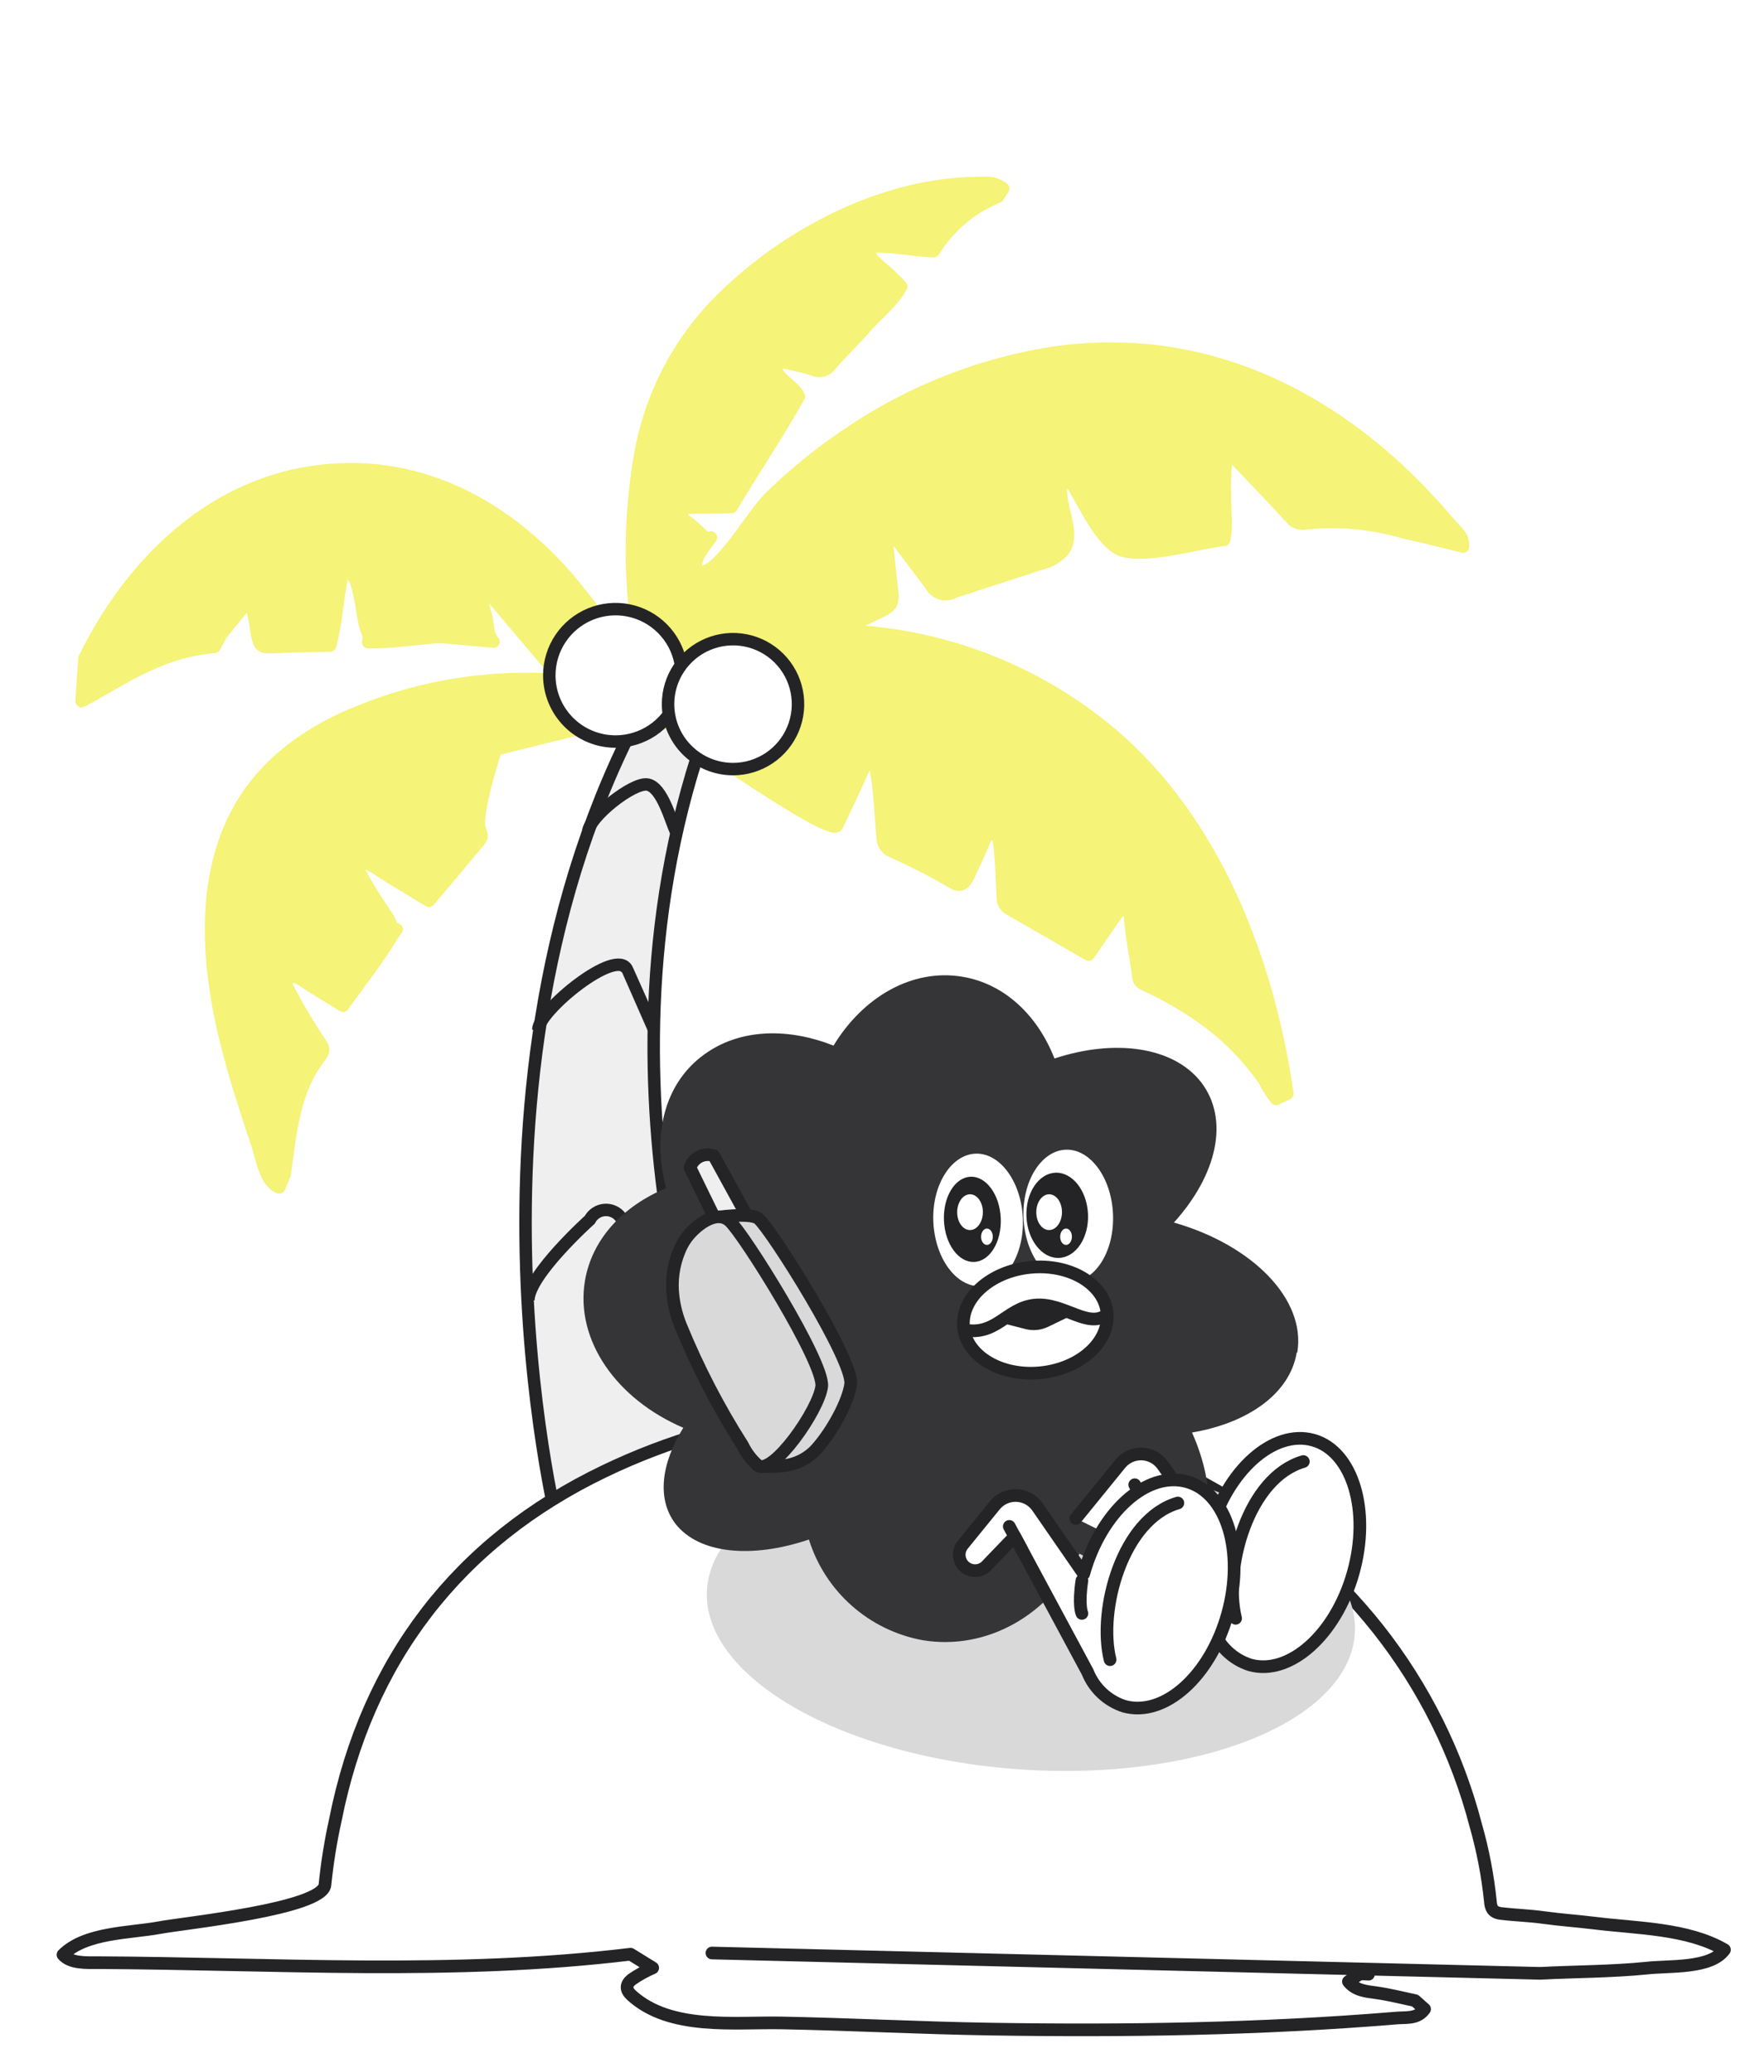 <svg width="223" height="262" viewBox="0 0 223 262" fill="none" xmlns="http://www.w3.org/2000/svg">
<g filter="url(#filter0_d_4052_966)">
<path d="M91.577 80.395L83.943 80.887C55.217 128.108 70.495 188.895 70.495 188.895L79.004 195.349L100.165 180.956L90.809 176.096C90.809 176.096 72.118 129.141 91.272 83.081L86.963 76.598L83.943 80.887" fill="#EFEFEF"/>
<path d="M91.577 80.395L83.943 80.887M83.943 80.887C55.217 128.108 70.495 188.895 70.495 188.895L79.004 195.349L100.165 180.956L90.809 176.096C90.809 176.096 72.118 129.141 91.272 83.081L86.963 76.598L83.943 80.887Z" stroke="#242427" stroke-width="1.574" stroke-miterlimit="10"/>
<path d="M171.251 203.806C172.251 193.296 150.771 182.656 123.251 180.026C95.731 177.396 72.641 183.776 71.631 194.286C70.621 204.796 92.111 215.426 119.631 218.056C147.151 220.686 170.251 214.306 171.251 203.806Z" fill="white"/>
<path d="M173.002 245.616C172.562 245.616 172.082 245.466 171.662 245.736L170.462 246.546C171.342 247.676 172.732 247.796 173.952 247.956C175.622 248.186 177.242 248.606 178.892 248.956L180.092 250.026C179.152 251.376 177.592 251.026 176.342 251.176C159.342 252.576 142.252 252.826 125.192 252.556C116.382 252.416 107.592 251.946 98.792 251.776C92.792 251.666 84.722 252.716 79.852 248.296C79.092 247.606 79.072 246.936 79.852 246.296C80.688 245.716 81.579 245.22 82.512 244.816L79.712 243.086C57.382 245.796 34.712 244.266 12.282 244.156C10.932 244.156 8.922 244.266 7.962 243.156C10.822 240.306 16.402 240.426 20.172 239.726C23.272 239.146 40.842 237.366 41.082 234.296C41.359 231.553 41.796 228.828 42.392 226.136C46.392 205.956 57.882 190.916 76.392 182.026C108.772 166.436 151.392 173.136 174.222 201.976C180.009 209.306 184.211 217.758 186.562 226.796C187.461 229.946 188.08 233.168 188.412 236.426C188.472 237.236 188.692 237.806 189.732 237.936C191.522 238.156 193.312 238.196 195.092 238.446C197.262 238.746 199.462 238.896 201.652 239.166C206.882 239.816 213.352 239.806 218.002 242.526C216.252 244.956 211.002 244.526 208.182 244.846C203.692 245.296 199.182 245.276 194.682 245.506L90.002 242.936" fill="white"/>
<path d="M173.002 245.616C172.562 245.616 172.082 245.466 171.662 245.736L170.462 246.546C171.342 247.676 172.732 247.796 173.952 247.956C175.622 248.186 177.242 248.606 178.892 248.956L180.092 250.026C179.152 251.376 177.592 251.026 176.342 251.176C159.342 252.576 142.252 252.826 125.192 252.556C116.382 252.416 107.592 251.946 98.792 251.776C92.792 251.666 84.722 252.716 79.852 248.296C79.092 247.606 79.072 246.936 79.852 246.296C80.688 245.716 81.579 245.22 82.512 244.816L79.712 243.086C57.382 245.796 34.712 244.266 12.282 244.156C10.932 244.156 8.922 244.266 7.962 243.156C10.822 240.306 16.402 240.426 20.172 239.726C23.272 239.146 40.842 237.366 41.082 234.296C41.359 231.553 41.796 228.828 42.392 226.136C46.392 205.956 57.882 190.916 76.392 182.026C108.772 166.436 151.392 173.136 174.222 201.976C180.009 209.306 184.211 217.758 186.562 226.796C187.461 229.946 188.08 233.168 188.412 236.426C188.472 237.236 188.692 237.806 189.732 237.936C191.522 238.156 193.312 238.196 195.092 238.446C197.262 238.746 199.462 238.896 201.652 239.166C206.882 239.816 213.352 239.806 218.002 242.526C216.252 244.956 211.002 244.526 208.182 244.846C203.692 245.296 199.182 245.276 194.682 245.506L90.002 242.936" stroke="#242427" stroke-width="1.6" stroke-linecap="round" stroke-linejoin="round"/>
<ellipse cx="130.324" cy="199.768" rx="41.047" ry="20" transform="rotate(3.938 130.324 199.768)" fill="#D9D9D9"/>
<path d="M86.089 159.471L78.415 149.85C78.175 149.549 77.864 149.313 77.509 149.163C77.155 149.013 76.769 148.954 76.386 148.991C76.003 149.028 75.635 149.161 75.316 149.376C74.997 149.591 74.737 149.882 74.559 150.223C74.559 150.223 66.797 157.208 66.797 160.415" stroke="#242427" stroke-width="1.574" stroke-miterlimit="10"/>
<path d="M82.664 126.199C82.664 126.199 79.28 118.634 79.28 118.614C77.971 115.663 68.045 123.809 68.045 126.199" stroke="#242427" stroke-width="1.574" stroke-miterlimit="10"/>
<path d="M85.478 101.212C84.76 99.658 83.717 95.555 81.877 95.201C80.038 94.847 74.361 99.373 74.361 101.212" stroke="#242427" stroke-width="1.574" stroke-miterlimit="10"/>
<path d="M102.604 78.187C97.351 77.397 87.47 82.993 84.36 85.326L83.113 85.772C83.435 86.546 83.99 87.201 84.701 87.645C86.711 88.982 105.123 101.954 105.826 100.373C106.911 98.058 108.012 95.778 109.072 93.409C109.148 93.175 109.275 92.96 109.445 92.78C109.614 92.601 109.822 92.462 110.052 92.372L110.744 93.221C111.235 96.11 111.302 99.025 111.593 101.954C111.597 102.307 111.703 102.65 111.897 102.944C112.092 103.239 112.366 103.471 112.689 103.613C115.319 104.781 117.882 106.094 120.367 107.545C121.459 108.249 122.014 107.673 122.451 106.706C123.091 105.317 123.776 103.908 124.365 102.456C124.586 101.844 125.022 101.334 125.592 101.02L126.265 102.15C126.634 104.574 126.624 107.025 126.777 109.454C126.757 109.76 126.828 110.066 126.98 110.333C127.133 110.599 127.361 110.815 127.635 110.953C130.974 112.85 134.295 114.777 137.615 116.705L141.945 110.449C142.212 110.658 142.432 110.921 142.592 111.22C142.751 111.52 142.847 111.849 142.872 112.187C143.062 114.577 143.583 116.909 143.89 119.319C143.876 119.559 143.937 119.797 144.066 120C144.194 120.203 144.384 120.36 144.607 120.449C147.371 121.707 150.003 123.236 152.464 125.015C155.319 127.121 157.809 129.681 159.835 132.593C160.242 133.43 160.738 134.221 161.315 134.952L162.748 134.277C160.333 117.593 153.613 99.87 140.429 88.721C130.85 80.674 118.834 76.096 106.329 75.728L111.449 73.253C111.93 73.077 112.345 72.756 112.637 72.335C112.835 71.876 112.884 71.366 112.777 70.877C112.476 68.004 112.176 65.141 111.877 62.288L117.649 69.933C117.777 70.198 117.959 70.434 118.183 70.625C118.407 70.816 118.668 70.958 118.95 71.043C119.233 71.127 119.529 71.151 119.821 71.114C120.114 71.077 120.395 70.979 120.647 70.827L131.566 67.276C132.641 67.033 133.621 66.477 134.381 65.68C136.402 63.043 132.748 58.696 134.735 56.011C136.642 58.538 138.883 64.409 141.734 65.547C144.585 66.684 151.628 64.576 154.742 64.263C155.16 62.425 154.8 60.529 154.85 58.646C154.806 57.274 154.846 55.901 154.97 54.534C155.016 54.262 154.997 53.923 155.34 53.773L156.208 54.093C158.535 56.542 160.858 58.961 163.145 61.44C163.363 61.737 163.662 61.963 164.007 62.093C164.352 62.222 164.726 62.248 165.086 62.168C169.294 61.74 173.546 62.14 177.6 63.347C178.011 63.458 178.458 63.53 178.879 63.615L184.951 65.106C184.968 64.767 184.913 64.428 184.79 64.111C184.667 63.794 184.479 63.507 184.238 63.267C183.736 62.731 183.23 62.187 182.763 61.634C182.297 61.082 181.706 60.403 181.148 59.796C168.368 45.739 151.469 37.6 132.26 40.747C123.606 42.236 115.354 45.501 108.025 50.336C104.272 52.776 100.764 55.574 97.55 58.69C95.227 60.87 91.955 66.879 89.4 68.103L88.056 68.735C87.501 66.702 88.866 65.397 89.873 63.955L89.392 64.182C88.485 63.456 87.75 62.563 86.766 61.906C86.569 61.788 86.411 61.614 86.314 61.406C86.216 61.199 86.182 60.966 86.218 60.739C86.378 60.109 86.909 60.175 87.401 60.182L92.46 60.118C95.278 55.41 98.349 50.823 100.996 46.12C100.305 44.836 99.054 44.304 98.335 43.262L97.894 42.023C98.374 41.805 98.913 41.754 99.425 41.88C100.58 42.162 101.754 42.371 102.867 42.749C103.225 42.914 103.63 42.949 104.011 42.849C104.392 42.749 104.727 42.52 104.958 42.2C106.361 40.562 107.959 39.059 109.366 37.429C110.774 35.799 112.781 34.289 113.926 32.239C113.515 31.737 113.028 31.325 112.599 30.874C111.619 29.856 110.236 29.181 109.761 27.709L110.659 27.145C113.149 27.147 115.571 27.671 118.028 27.765C119.932 24.666 122.773 22.255 126.14 20.881L126.821 19.832C126.106 19.287 125.21 19.036 124.316 19.13C112.3 19.012 100.107 25.217 91.603 33.437C86.053 38.783 82.332 45.743 80.968 53.327C79.677 60.63 79.541 68.09 80.565 75.436C80.774 77.012 81.453 78.616 80.855 80.257L79.637 79.819C77.292 76.161 74.731 72.646 71.966 69.294C63.666 59.696 52.542 53.754 39.469 55.688C26.198 57.66 16.344 67.657 10.672 79.263L10.31 84.663C13.092 83.181 15.743 81.444 18.643 80.144C21.303 78.85 24.176 78.051 27.122 77.785L27.974 76.199L31.552 71.764C31.985 73.139 32.286 74.552 32.451 75.984C32.813 77.793 32.977 77.911 34.779 77.813C37.071 77.692 39.372 77.685 41.728 77.631C42.445 75.065 42.587 72.41 43.059 69.807C43.113 69.097 43.434 68.433 43.957 67.949L44.906 69.275C45.678 71.26 45.71 73.409 46.273 75.438C46.407 75.929 46.8 76.44 46.544 77.191C49.698 77.262 52.7 76.686 55.723 76.525L62.389 77.128C61.505 76.152 61.748 74.82 61.384 73.676C60.912 72.235 60.83 70.675 60.288 69.245L71.1 82.031C62.348 81.309 53.549 82.663 45.419 85.984C39.982 88.129 34.871 91.502 31.5 96.306C24.765 106 26.19 118.985 29.12 129.718C30.132 133.439 31.33 137.094 32.546 140.74C33.08 142.337 33.52 145.468 35.291 146.135L35.981 144.505C36.75 139.207 37.068 133.806 40.628 129.38C40.778 129.172 40.852 128.918 40.836 128.662C40.821 128.406 40.717 128.163 40.543 127.974C38.977 125.631 37.543 123.202 36.249 120.699L36.159 119.284C37.673 119.289 38.705 120.326 39.881 121.023C41.057 121.72 42.132 122.41 43.368 123.166C45.59 120.032 47.944 117.087 49.856 113.85L50.138 113.5C49.755 113.843 49.695 113.436 49.585 113.249C49.408 112.804 49.204 112.37 48.973 111.949C47.678 110.105 46.489 108.189 45.413 106.21L45.321 105.09C46.121 105.06 46.906 105.304 47.549 105.781C49.707 107.201 51.977 108.513 54.237 109.896C56.451 107.278 58.571 104.758 60.678 102.212C60.999 101.832 60.869 101.393 60.669 100.922C59.929 99.096 62.676 90.747 62.676 90.747L83.132 85.698" fill="#242427"/>
<path d="M102.604 78.187C97.351 77.397 87.47 82.993 84.36 85.326L83.113 85.772C83.435 86.546 83.99 87.201 84.701 87.645C86.711 88.982 105.123 101.954 105.826 100.373C106.911 98.058 108.012 95.778 109.072 93.409C109.148 93.175 109.275 92.96 109.445 92.78C109.614 92.601 109.822 92.462 110.052 92.372L110.744 93.221C111.235 96.11 111.302 99.025 111.593 101.954C111.597 102.307 111.703 102.65 111.897 102.944C112.092 103.239 112.366 103.471 112.689 103.613C115.319 104.781 117.882 106.094 120.367 107.545C121.459 108.249 122.014 107.673 122.451 106.706C123.091 105.317 123.776 103.908 124.365 102.456C124.586 101.844 125.022 101.334 125.592 101.02L126.265 102.15C126.634 104.574 126.624 107.025 126.777 109.454C126.757 109.76 126.828 110.066 126.98 110.333C127.133 110.599 127.361 110.815 127.635 110.953C130.974 112.85 134.295 114.777 137.615 116.705L141.945 110.449C142.212 110.658 142.432 110.921 142.592 111.22C142.751 111.52 142.847 111.849 142.872 112.187C143.062 114.577 143.583 116.909 143.89 119.319C143.876 119.559 143.937 119.797 144.066 120C144.194 120.203 144.384 120.36 144.607 120.449C147.371 121.707 150.003 123.236 152.464 125.015C155.319 127.121 157.809 129.681 159.835 132.593C160.242 133.43 160.738 134.221 161.315 134.952L162.748 134.277C160.333 117.593 153.613 99.87 140.429 88.721C130.85 80.674 118.834 76.096 106.329 75.728L111.449 73.253C111.93 73.077 112.345 72.756 112.637 72.335C112.835 71.876 112.884 71.366 112.777 70.877C112.476 68.004 112.176 65.141 111.877 62.288L117.649 69.933C117.777 70.198 117.959 70.434 118.183 70.625C118.407 70.816 118.668 70.958 118.95 71.043C119.233 71.127 119.529 71.151 119.821 71.114C120.114 71.077 120.395 70.979 120.647 70.827L131.566 67.276C132.641 67.033 133.621 66.477 134.381 65.68C136.402 63.043 132.748 58.696 134.735 56.011C136.642 58.538 138.883 64.409 141.734 65.547C144.585 66.684 151.628 64.576 154.742 64.263C155.16 62.425 154.8 60.529 154.85 58.646C154.806 57.274 154.846 55.901 154.97 54.534C155.016 54.262 154.997 53.923 155.34 53.773L156.208 54.093C158.535 56.542 160.858 58.961 163.145 61.44C163.363 61.737 163.662 61.963 164.007 62.093C164.352 62.222 164.726 62.248 165.086 62.168C169.294 61.74 173.546 62.14 177.6 63.347C178.011 63.458 178.458 63.53 178.879 63.615L184.951 65.106C184.968 64.767 184.913 64.428 184.79 64.111C184.667 63.794 184.479 63.507 184.238 63.267C183.736 62.731 183.23 62.187 182.763 61.634C182.297 61.082 181.706 60.403 181.148 59.796C168.368 45.739 151.469 37.6 132.26 40.747C123.606 42.236 115.354 45.501 108.025 50.336C104.272 52.776 100.764 55.574 97.55 58.69C95.227 60.87 91.955 66.879 89.4 68.103L88.056 68.735C87.501 66.702 88.866 65.397 89.873 63.955L89.392 64.182C88.485 63.456 87.75 62.563 86.766 61.906C86.569 61.788 86.411 61.614 86.314 61.406C86.216 61.199 86.182 60.966 86.218 60.739C86.378 60.109 86.909 60.175 87.401 60.182L92.46 60.118C95.278 55.41 98.349 50.823 100.996 46.12C100.305 44.836 99.054 44.304 98.335 43.262L97.894 42.023C98.374 41.805 98.913 41.754 99.425 41.88C100.58 42.162 101.754 42.371 102.867 42.749C103.225 42.914 103.63 42.949 104.011 42.849C104.392 42.749 104.727 42.52 104.958 42.2C106.361 40.562 107.959 39.059 109.366 37.429C110.774 35.799 112.781 34.289 113.926 32.239C113.515 31.737 113.028 31.325 112.599 30.874C111.619 29.856 110.236 29.181 109.761 27.709L110.659 27.145C113.149 27.147 115.571 27.671 118.028 27.765C119.932 24.666 122.773 22.255 126.14 20.881L126.821 19.832C126.106 19.287 125.21 19.036 124.316 19.13C112.3 19.012 100.107 25.217 91.603 33.437C86.053 38.783 82.332 45.743 80.968 53.327C79.677 60.63 79.541 68.09 80.565 75.436C80.774 77.012 81.453 78.616 80.855 80.257L79.637 79.819C77.292 76.161 74.731 72.646 71.966 69.294C63.666 59.696 52.542 53.754 39.469 55.688C26.198 57.66 16.344 67.657 10.672 79.263L10.31 84.663C13.092 83.181 15.743 81.444 18.643 80.144C21.303 78.85 24.176 78.051 27.122 77.785L27.974 76.199L31.552 71.764C31.985 73.139 32.286 74.552 32.451 75.984C32.813 77.793 32.977 77.911 34.779 77.813C37.071 77.692 39.372 77.685 41.728 77.631C42.445 75.065 42.587 72.41 43.059 69.807C43.113 69.097 43.434 68.433 43.957 67.949L44.906 69.275C45.678 71.26 45.71 73.409 46.273 75.438C46.407 75.929 46.8 76.44 46.544 77.191C49.698 77.262 52.7 76.686 55.723 76.525L62.389 77.128C61.505 76.152 61.748 74.82 61.384 73.676C60.912 72.235 60.83 70.675 60.288 69.245L71.1 82.031C62.348 81.309 53.549 82.663 45.419 85.984C39.982 88.129 34.871 91.502 31.5 96.306C24.765 106 26.19 118.985 29.12 129.718C30.132 133.439 31.33 137.094 32.546 140.74C33.08 142.337 33.52 145.468 35.291 146.135L35.981 144.505C36.75 139.207 37.068 133.806 40.628 129.38C40.778 129.172 40.852 128.918 40.836 128.662C40.821 128.406 40.717 128.163 40.543 127.974C38.977 125.631 37.543 123.202 36.249 120.699L36.159 119.284C37.673 119.289 38.705 120.326 39.881 121.023C41.057 121.72 42.132 122.41 43.368 123.166C45.59 120.032 47.944 117.087 49.856 113.85L50.138 113.5C49.755 113.843 49.695 113.436 49.585 113.249C49.408 112.804 49.204 112.37 48.973 111.949C47.678 110.105 46.489 108.189 45.413 106.21L45.321 105.09C46.121 105.06 46.906 105.304 47.549 105.781C49.707 107.201 51.977 108.513 54.237 109.896C56.451 107.278 58.571 104.758 60.678 102.212C60.999 101.832 60.869 101.393 60.669 100.922C59.929 99.096 62.676 90.747 62.676 90.747L83.132 85.698" fill="#F5F378"/>
<path d="M102.604 78.187C97.351 77.397 87.47 82.993 84.36 85.326L83.113 85.772C83.435 86.546 83.99 87.201 84.701 87.645C86.711 88.982 105.123 101.954 105.826 100.373C106.911 98.058 108.012 95.778 109.072 93.409C109.148 93.175 109.275 92.96 109.445 92.78C109.614 92.601 109.822 92.462 110.052 92.372L110.744 93.221C111.235 96.11 111.302 99.025 111.593 101.954C111.597 102.307 111.703 102.65 111.897 102.944C112.092 103.239 112.366 103.471 112.689 103.613C115.319 104.781 117.882 106.094 120.367 107.545C121.459 108.249 122.014 107.673 122.451 106.706C123.091 105.317 123.776 103.908 124.365 102.456C124.586 101.844 125.022 101.334 125.592 101.02L126.265 102.15C126.634 104.574 126.624 107.025 126.777 109.454C126.757 109.76 126.828 110.066 126.98 110.333C127.133 110.599 127.361 110.815 127.635 110.953C130.974 112.85 134.295 114.777 137.615 116.705L141.945 110.449C142.212 110.658 142.432 110.921 142.592 111.22C142.751 111.52 142.847 111.849 142.872 112.187C143.062 114.577 143.583 116.909 143.89 119.319C143.876 119.559 143.937 119.797 144.066 120C144.194 120.203 144.384 120.36 144.607 120.449C147.371 121.707 150.003 123.236 152.464 125.015C155.319 127.121 157.809 129.681 159.835 132.593C160.242 133.43 160.738 134.221 161.315 134.952L162.748 134.277C160.333 117.593 153.613 99.87 140.429 88.721C130.85 80.674 118.834 76.096 106.329 75.728L111.449 73.253C111.93 73.077 112.345 72.756 112.637 72.335C112.835 71.876 112.884 71.366 112.777 70.877C112.476 68.004 112.176 65.141 111.877 62.288L117.649 69.933C117.777 70.198 117.959 70.434 118.183 70.625C118.407 70.816 118.668 70.958 118.95 71.043C119.233 71.127 119.529 71.151 119.821 71.114C120.114 71.077 120.395 70.979 120.647 70.827L131.566 67.276C132.641 67.033 133.621 66.477 134.381 65.68C136.402 63.043 132.748 58.696 134.735 56.011C136.642 58.538 138.883 64.409 141.734 65.547C144.585 66.684 151.628 64.576 154.742 64.263C155.16 62.425 154.8 60.529 154.85 58.646C154.806 57.274 154.846 55.901 154.97 54.534C155.016 54.262 154.997 53.923 155.34 53.773L156.208 54.093C158.535 56.542 160.858 58.961 163.145 61.44C163.363 61.737 163.662 61.963 164.007 62.093C164.352 62.222 164.726 62.248 165.086 62.168C169.294 61.74 173.546 62.14 177.6 63.347C178.011 63.458 178.458 63.53 178.879 63.615L184.951 65.106C184.968 64.767 184.913 64.428 184.79 64.111C184.667 63.794 184.479 63.507 184.238 63.267C183.736 62.731 183.23 62.187 182.763 61.634C182.297 61.082 181.706 60.403 181.148 59.796C168.368 45.739 151.469 37.6 132.26 40.747C123.606 42.236 115.354 45.501 108.025 50.336C104.272 52.776 100.764 55.574 97.55 58.69C95.227 60.87 91.955 66.879 89.4 68.103L88.056 68.735C87.501 66.702 88.866 65.397 89.873 63.955L89.392 64.182C88.485 63.456 87.75 62.563 86.766 61.906C86.569 61.788 86.411 61.614 86.314 61.406C86.216 61.199 86.182 60.966 86.218 60.739C86.378 60.109 86.909 60.175 87.401 60.182L92.46 60.118C95.278 55.41 98.349 50.823 100.996 46.12C100.305 44.836 99.054 44.304 98.335 43.262L97.894 42.023C98.374 41.805 98.913 41.754 99.425 41.88C100.58 42.162 101.754 42.371 102.867 42.749C103.225 42.914 103.63 42.949 104.011 42.849C104.392 42.749 104.727 42.52 104.958 42.2C106.361 40.562 107.959 39.059 109.366 37.429C110.774 35.799 112.781 34.289 113.926 32.239C113.515 31.737 113.028 31.325 112.599 30.874C111.619 29.857 110.236 29.181 109.761 27.709L110.659 27.145C113.149 27.147 115.571 27.671 118.028 27.765C119.932 24.666 122.773 22.255 126.14 20.881L126.821 19.832C126.106 19.287 125.21 19.036 124.316 19.13C112.3 19.012 100.107 25.217 91.603 33.437C86.053 38.783 82.332 45.743 80.968 53.327C79.677 60.63 79.541 68.09 80.565 75.436C80.774 77.012 81.453 78.616 80.855 80.257L79.637 79.819C77.292 76.161 74.731 72.646 71.966 69.294C63.666 59.696 52.542 53.754 39.469 55.688C26.198 57.66 16.344 67.657 10.672 79.263L10.31 84.663C13.092 83.181 15.743 81.444 18.643 80.144C21.303 78.85 24.176 78.051 27.122 77.785L27.974 76.199L31.552 71.764C31.985 73.139 32.286 74.552 32.451 75.984C32.813 77.793 32.977 77.911 34.779 77.813C37.071 77.692 39.372 77.685 41.728 77.631C42.445 75.065 42.587 72.41 43.059 69.807C43.113 69.097 43.434 68.433 43.957 67.949L44.906 69.275C45.678 71.26 45.71 73.409 46.273 75.438C46.407 75.929 46.8 76.44 46.544 77.191C49.698 77.262 52.7 76.686 55.723 76.525L62.389 77.128C61.505 76.152 61.748 74.82 61.384 73.676C60.912 72.235 60.83 70.675 60.288 69.245L71.1 82.031C62.348 81.309 53.549 82.663 45.419 85.984C39.982 88.129 34.871 91.502 31.5 96.306C24.765 106 26.19 118.985 29.12 129.718C30.132 133.439 31.33 137.094 32.546 140.74C33.08 142.337 33.52 145.468 35.291 146.135L35.981 144.505C36.75 139.207 37.068 133.806 40.628 129.38C40.778 129.172 40.852 128.918 40.836 128.662C40.821 128.406 40.717 128.163 40.543 127.974C38.977 125.631 37.543 123.202 36.249 120.699L36.159 119.284C37.673 119.289 38.705 120.326 39.881 121.023C41.057 121.72 42.132 122.41 43.368 123.166C45.59 120.032 47.944 117.087 49.856 113.85L50.138 113.5C49.755 113.843 49.695 113.436 49.585 113.249C49.408 112.804 49.204 112.37 48.973 111.949C47.678 110.105 46.489 108.189 45.413 106.21L45.321 105.09C46.121 105.06 46.906 105.304 47.549 105.781C49.707 107.201 51.977 108.513 54.237 109.896C56.451 107.278 58.571 104.758 60.678 102.212C60.999 101.832 60.869 101.393 60.669 100.922C59.929 99.096 62.676 90.747 62.676 90.747L83.132 85.698" stroke="#F5F378" stroke-width="1.574" stroke-linecap="round" stroke-linejoin="round"/>
<path d="M77.813 89.761C79.469 89.761 81.088 89.27 82.465 88.35C83.841 87.43 84.914 86.123 85.548 84.593C86.182 83.064 86.347 81.38 86.024 79.756C85.701 78.132 84.904 76.641 83.733 75.47C82.562 74.299 81.071 73.501 79.447 73.178C77.823 72.855 76.139 73.021 74.609 73.655C73.08 74.288 71.772 75.362 70.852 76.738C69.932 78.115 69.441 79.734 69.441 81.389C69.441 83.61 70.323 85.739 71.894 87.309C73.463 88.879 75.593 89.761 77.813 89.761Z" fill="white" stroke="#242427" stroke-width="1.574" stroke-miterlimit="1"/>
<path d="M92.668 93.243C94.293 93.243 95.881 92.761 97.232 91.858C98.584 90.955 99.636 89.672 100.258 88.17C100.879 86.669 101.041 85.016 100.724 83.423C100.406 81.829 99.623 80.365 98.473 79.217C97.323 78.069 95.858 77.287 94.264 76.971C92.67 76.655 91.018 76.819 89.517 77.443C88.016 78.066 86.734 79.12 85.833 80.472C84.931 81.825 84.451 83.414 84.453 85.039C84.456 87.216 85.322 89.303 86.863 90.841C88.403 92.379 90.491 93.243 92.668 93.243Z" fill="white" stroke="#242427" stroke-width="1.574" stroke-miterlimit="1"/>
<path fill-rule="evenodd" clip-rule="evenodd" d="M164.002 166.996C165.112 160.276 158.332 153.416 148.402 150.576C153.832 144.576 155.482 137.576 151.842 132.836C148.322 128.316 140.902 127.326 133.302 129.836C131.182 124.396 126.992 120.376 121.652 119.496C115.312 118.436 109.102 122.056 105.372 128.206C99.802 125.996 93.932 126.046 89.502 128.996C84.112 132.536 82.332 139.306 84.212 146.226C78.772 148.476 74.822 152.666 73.942 157.976C72.712 165.486 77.942 172.906 86.382 176.526C83.582 181.036 83.012 185.526 85.382 188.656C88.382 192.496 95.072 193.086 102.262 190.656C103.268 193.878 105.135 196.766 107.659 199.007C110.184 201.248 113.273 202.759 116.592 203.376C124.812 204.756 132.732 200.106 136.462 192.446C141.292 195.066 146.072 195.646 149.272 193.536C153.482 190.766 153.822 184.166 150.692 177.126C157.782 175.926 163.072 172.196 163.922 167.026L164.002 166.996Z" fill="#353538"/>
<path d="M135.402 158.116C138.542 157.976 140.912 154.116 140.702 149.486C140.492 144.856 137.792 141.226 134.702 141.366C131.612 141.506 129.192 145.366 129.392 149.996C129.592 154.626 132.262 158.256 135.402 158.116Z" fill="white"/>
<path d="M124.001 158.626C127.131 158.486 129.511 154.626 129.301 149.996C129.091 145.366 126.381 141.726 123.301 141.866C120.221 142.006 117.781 145.866 117.991 150.496C118.201 155.126 120.901 158.766 124.001 158.626Z" fill="white"/>
<path d="M133.891 155.047C136.041 154.957 137.681 152.467 137.541 149.487C137.401 146.507 135.541 144.177 133.411 144.277C131.281 144.377 129.631 146.857 129.761 149.837C129.891 152.817 131.751 155.147 133.891 155.047Z" fill="#242427"/>
<path d="M123.162 155.556C125.162 155.466 126.642 152.986 126.512 150.016C126.382 147.046 124.662 144.696 122.682 144.786C120.702 144.876 119.202 147.356 119.332 150.336C119.462 153.316 121.182 155.646 123.162 155.556Z" fill="#242427"/>
<path d="M122.624 151.527C123.521 151.526 124.25 150.511 124.252 149.262C124.254 148.013 123.529 147.001 122.632 147.003C121.735 147.004 121.006 148.019 121.004 149.268C121.001 150.518 121.727 151.529 122.624 151.527Z" fill="white"/>
<path d="M124.763 153.407C125.173 153.407 125.506 152.943 125.507 152.371C125.508 151.799 125.177 151.337 124.767 151.337C124.357 151.338 124.025 151.802 124.023 152.374C124.022 152.945 124.354 153.408 124.763 153.407Z" fill="white"/>
<path d="M132.624 151.527C133.521 151.526 134.25 150.511 134.252 149.262C134.254 148.013 133.529 147.001 132.632 147.003C131.735 147.004 131.006 148.019 131.004 149.268C131.001 150.518 131.727 151.529 132.624 151.527Z" fill="white"/>
<path d="M134.763 153.407C135.173 153.407 135.506 152.943 135.507 152.371C135.508 151.799 135.177 151.337 134.767 151.337C134.357 151.338 134.025 151.802 134.023 152.374C134.022 152.945 134.354 153.408 134.763 153.407Z" fill="white"/>
<path d="M131.542 169.566C126.542 170.066 122.172 167.476 121.812 163.806C121.452 160.136 125.222 156.746 130.222 156.246C135.222 155.746 139.592 158.336 139.952 162.006C140.312 165.676 136.552 169.066 131.542 169.566Z" fill="white" stroke="#242427" stroke-width="1.6" stroke-miterlimit="10"/>
<path d="M140.001 162.156C137.591 164.156 134.491 160.646 130.811 161.016C127.131 161.386 125.811 165.276 121.351 164.016" stroke="#242427" stroke-width="1.6"/>
<path d="M132.132 163.046L134.562 161.876L127.242 162.606L129.862 163.276C130.622 163.467 131.425 163.386 132.132 163.046Z" fill="#242427" stroke="#242427" stroke-width="1.6" stroke-linecap="round" stroke-linejoin="round"/>
<path d="M139.631 189.776L144.181 185.036L153.391 202.186C153.796 203.202 154.42 204.116 155.219 204.862C156.017 205.609 156.971 206.17 158.011 206.506C163.011 207.916 168.871 202.696 171.071 194.856C173.271 187.016 171.001 179.476 166.001 178.086C161.001 176.696 155.141 181.896 152.941 189.726L147.001 181.276C146.702 180.847 146.306 180.494 145.846 180.244C145.386 179.995 144.875 179.856 144.351 179.838C143.828 179.821 143.309 179.925 142.833 180.144C142.357 180.362 141.939 180.688 141.611 181.096L136.001 187.996" fill="white"/>
<path d="M139.631 189.776L144.181 185.036L153.391 202.186C153.796 203.202 154.42 204.116 155.219 204.862C156.017 205.609 156.971 206.17 158.011 206.506C163.011 207.916 168.871 202.696 171.071 194.856C173.271 187.016 171.001 179.476 166.001 178.086C161.001 176.696 155.141 181.896 152.941 189.726L147.001 181.276C146.702 180.847 146.306 180.494 145.846 180.244C145.386 179.995 144.875 179.856 144.351 179.838C143.828 179.821 143.309 179.925 142.833 180.144C142.357 180.362 141.939 180.688 141.611 181.096L136.001 187.996" stroke="#242427" stroke-width="1.6" stroke-linecap="round" stroke-linejoin="round"/>
<path d="M156.202 200.616C154.642 194.316 157.762 182.836 164.762 180.796" stroke="#242427" stroke-width="1.6" stroke-linecap="round" stroke-linejoin="round"/>
<path d="M143.451 183.727L145.061 186.727" stroke="#242427" stroke-width="1.6" stroke-linecap="round" stroke-linejoin="round"/>
<path fill-rule="evenodd" clip-rule="evenodd" d="M152.622 194.786C152.622 194.786 152.162 193.786 152.622 190.636V194.786Z" fill="#F5F794"/>
<path d="M152.622 194.786C152.622 194.786 152.162 193.786 152.622 190.636" stroke="#242427" stroke-width="1.6" stroke-linecap="round" stroke-linejoin="round"/>
<path d="M121.751 191.266L125.751 186.346C126.08 185.938 126.499 185.612 126.975 185.394C127.452 185.175 127.972 185.071 128.496 185.088C129.02 185.106 129.532 185.245 129.993 185.494C130.454 185.744 130.85 186.097 131.151 186.526L137.001 194.996C139.191 187.156 145.001 181.936 150.061 183.346C155.121 184.756 157.371 192.246 155.181 200.086C152.991 207.926 147.181 213.146 142.111 211.736C141.07 211.398 140.117 210.835 139.318 210.086C138.52 209.338 137.896 208.423 137.491 207.406L128.281 190.266L124.771 193.916C124.417 194.314 123.92 194.555 123.388 194.586C122.856 194.617 122.334 194.435 121.936 194.081C121.538 193.727 121.298 193.23 121.267 192.698C121.236 192.166 121.417 191.644 121.771 191.246L121.751 191.266Z" fill="white" stroke="#242427" stroke-width="1.6" stroke-linecap="round" stroke-linejoin="round"/>
<path d="M140.332 205.846C138.772 199.546 141.902 188.076 148.902 186.036" stroke="#242427" stroke-width="1.6" stroke-linecap="round" stroke-linejoin="round"/>
<path d="M127.591 188.996L129.201 191.996" stroke="#242427" stroke-width="1.6" stroke-linecap="round" stroke-linejoin="round"/>
<path fill-rule="evenodd" clip-rule="evenodd" d="M136.771 199.996C136.771 199.996 136.301 198.996 136.771 195.846V199.996Z" fill="#F5F794"/>
<path d="M136.771 199.996C136.771 199.996 136.301 198.996 136.771 195.846" stroke="#242427" stroke-width="1.6" stroke-linecap="round" stroke-linejoin="round"/>
<path fill-rule="evenodd" clip-rule="evenodd" d="M95.17 151.126L90.24 142.126C89.943 142.023 89.628 141.98 89.314 142.001C89 142.023 88.693 142.107 88.413 142.25C88.132 142.393 87.884 142.592 87.682 142.833C87.481 143.075 87.33 143.355 87.24 143.656L91.52 152.426L95.17 151.126Z" fill="#EFEFEF" stroke="#242427" stroke-width="1.6" stroke-linecap="round" stroke-linejoin="round"/>
<path fill-rule="evenodd" clip-rule="evenodd" d="M95.82 181.297C96.024 181.42 96.267 181.46 96.5 181.407C97.304 181.447 98.109 181.423 98.91 181.337C100.55 181.2 102.078 180.45 103.19 179.237C105.28 176.907 107.27 173.117 107.54 171.007C107.91 168.007 97.67 151.687 95.9 150.097C94.9 149.237 90.32 149.957 90.32 149.957L95.82 181.297Z" fill="#D9D9D9" stroke="#242427" stroke-width="1.6" stroke-miterlimit="10" stroke-linecap="round"/>
<path fill-rule="evenodd" clip-rule="evenodd" d="M85.088 159.916C84.846 157.961 85.114 155.977 85.868 154.156C86.089 153.596 86.378 153.066 86.728 152.576C87.728 151.166 90.458 148.786 92.238 150.386C94.018 151.986 104.238 168.326 103.878 171.296C103.518 174.266 97.748 182.556 95.818 181.296C95.007 180.589 94.347 179.725 93.878 178.756C90.835 173.979 88.224 168.939 86.078 163.696C85.579 162.487 85.246 161.215 85.088 159.916Z" fill="#D9D9D9" stroke="#242427" stroke-width="1.6" stroke-miterlimit="10" stroke-linecap="round"/>
</g>
<defs>
<filter id="filter0_d_4052_966" x="3.163" y="18.324" width="219.64" height="243.128" filterUnits="userSpaceOnUse" color-interpolation-filters="sRGB">
<feFlood flood-opacity="0" result="BackgroundImageFix"/>
<feColorMatrix in="SourceAlpha" type="matrix" values="0 0 0 0 0 0 0 0 0 0 0 0 0 0 0 0 0 0 127 0" result="hardAlpha"/>
<feOffset dy="4"/>
<feGaussianBlur stdDeviation="2"/>
<feComposite in2="hardAlpha" operator="out"/>
<feColorMatrix type="matrix" values="0 0 0 0 0 0 0 0 0 0 0 0 0 0 0 0 0 0 0.25 0"/>
<feBlend mode="normal" in2="BackgroundImageFix" result="effect1_dropShadow_4052_966"/>
<feBlend mode="normal" in="SourceGraphic" in2="effect1_dropShadow_4052_966" result="shape"/>
</filter>
</defs>
</svg>
